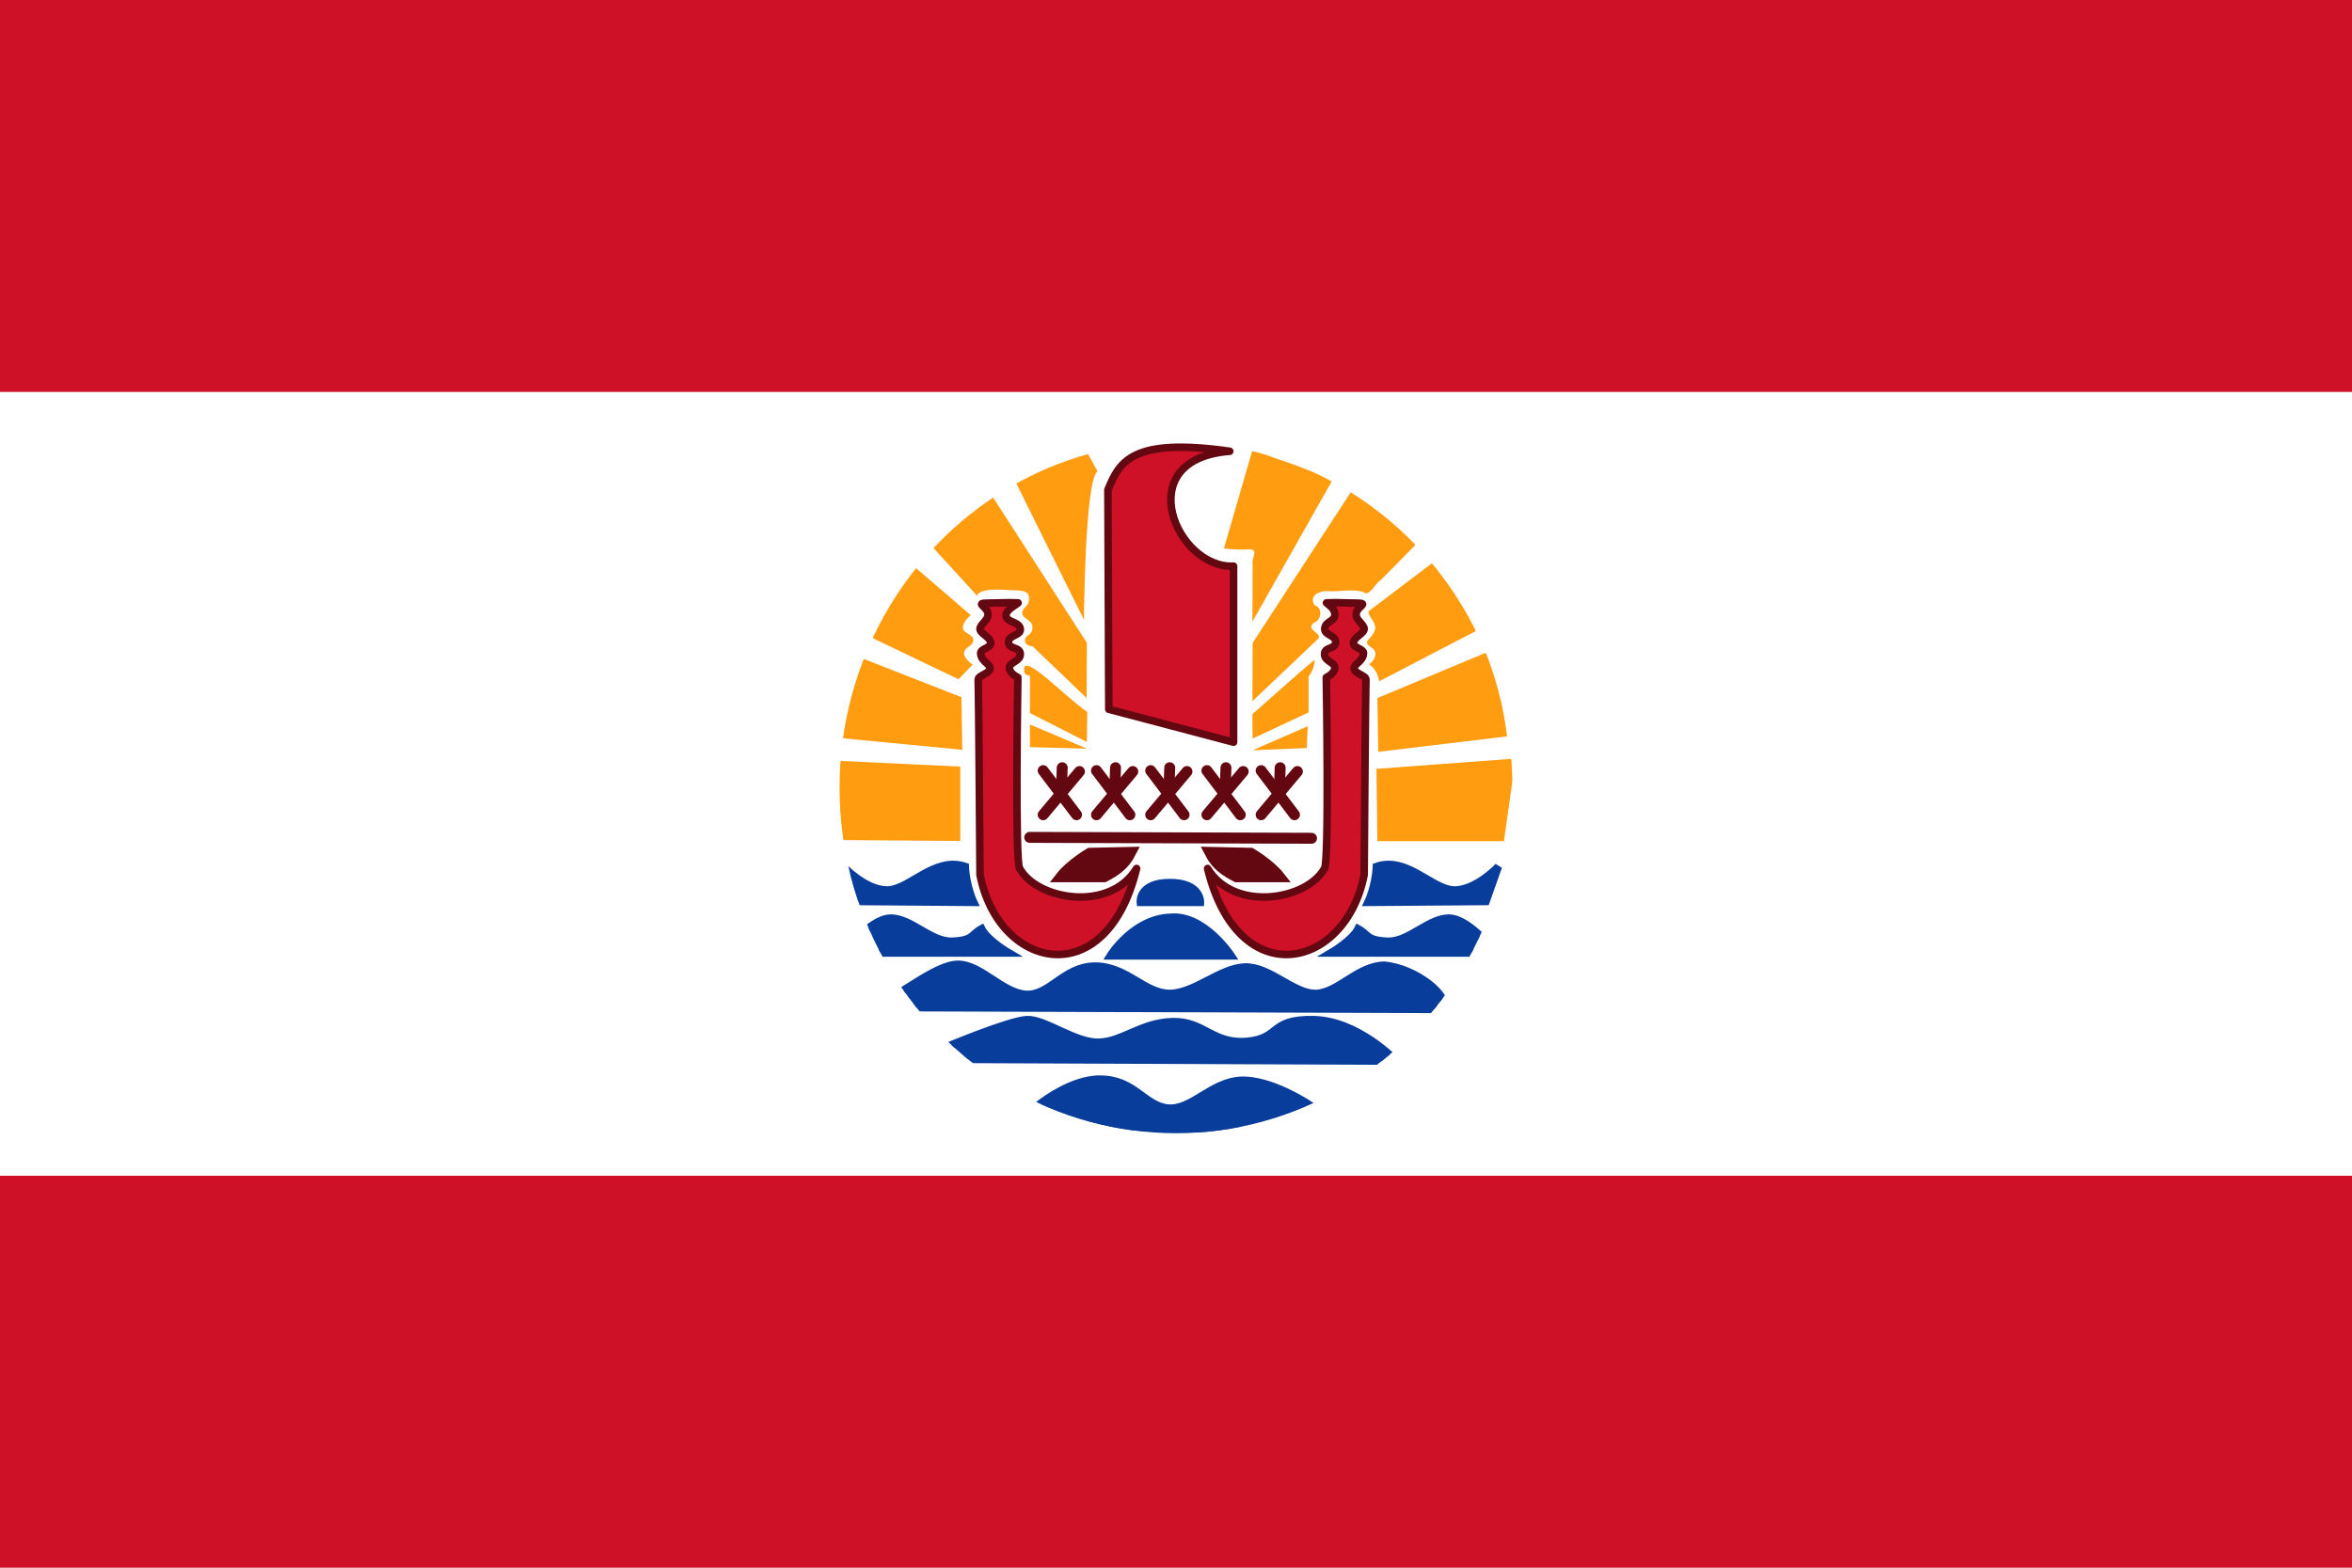 <?xml version="1.0" encoding="utf-8"?>
<!-- Generator: Adobe Illustrator 23.1.0, SVG Export Plug-In . SVG Version: 6.00 Build 0)  -->
<svg version="1.1"
	 id="svg92" xmlns:cc="http://creativecommons.org/ns#" xmlns:dc="http://purl.org/dc/elements/1.1/" xmlns:rdf="http://www.w3.org/1999/02/22-rdf-syntax-ns#" xmlns:svg="http://www.w3.org/2000/svg"
	 xmlns="http://www.w3.org/2000/svg" xmlns:xlink="http://www.w3.org/1999/xlink" x="0px" y="0px" viewBox="0 0 1050 700"
	 style="enable-background:new 0 0 1050 700;" xml:space="preserve">
<style type="text/css">
	.st0{fill:#CE1126;}
	.st1{fill:#FFFFFF;}
	.st2{clip-path:url(#SVGID_2_);}
	.st3{fill:#FF9C10;}
	.st4{fill:#083D9C;stroke:#083D9C;stroke-width:3.6;}
	.st5{fill:#083D9C;stroke:#083D9C;stroke-width:3.381;}
	.st6{fill:#CE1126;stroke:#630810;stroke-width:3.381;stroke-linejoin:round;}
	.st7{fill:#630810;stroke:#630810;stroke-width:4.885;stroke-linecap:round;}
</style>
<rect id="rect5" y="0" class="st0" width="1050" height="700"/>
<rect id="rect7" y="175" class="st1" width="1050" height="350"/>
<g>
	<defs>
		<ellipse id="SVGID_1_" cx="525" cy="351.7" rx="150.2" ry="154.3"/>
	</defs>
	<clipPath id="SVGID_2_">
		<use xlink:href="#SVGID_1_"  style="overflow:visible;"/>
	</clipPath>
	<g id="g90" class="st2">
		<g id="g37">
			<path id="path9" class="st3" d="M485.3,334.3l-25.5-0.7v-10.1L485.3,334.3L485.3,334.3z"/>
			<path id="path11" class="st3" d="M485.2,331.3l-25.4-12.9v-16.8c0,0-3,0.4-2.6-2.9c0.1-7,18.7,12.8,28.2,19.2L485.2,331.3
				L485.2,331.3z"/>
			<path id="path13" class="st3" d="M375.1,375.1l53.6,0.4v-33.2l-61.2-2.9L375.1,375.1L375.1,375.1z"/>
			<path id="path15" class="st3" d="M372.6,329.3l57,5.5l-0.4-23.5l-55.7-21.8L372.6,329.3L372.6,329.3z"/>
			<path id="path17" class="st3" d="M384.1,282.3l43.8,21l6.3-6.5c0,0-4-2.7-3.8-5.3c0.1-2.6,4.1-2.9,4.1-5.7
				c0.1-2.6-4.5-2.9-4.6-5.4c-0.3-2.8,3.5-5.7,3.5-5.7l-39.5-34L384.1,282.3L384.1,282.3z"/>
			<path id="path19" class="st3" d="M671.4,375.6h-56.5l-0.4-32.3l62.1-4.6L671.4,375.6L671.4,375.6z"/>
			<path id="path21" class="st3" d="M672.8,328.8c-0.7-5.3-1.5-10.5-2.7-15.6c-1.6-6.9-3.7-13.7-6.2-20.3c-0.2-0.5-0.5-0.9-0.7-1.4
				l-48.3,20.2l0.4,24L672.8,328.8L672.8,328.8z"/>
			<path id="path23" class="st3" d="M639.8,251.1c-9.6,7.3-19.3,14.6-28.9,21.9c0,2.1,2.1,3.7,2.7,5.7c1.3,2.8-1.3,5.3-3,7.3
				c-1.3,1.8,1.5,2.8,2.5,3.8c2.1,2.2,0.3,5.5-2,6.8c2.7,1.6,4.1,4.6,4.6,7.6c14.4-7.5,28.9-15,43.3-22.5
				C653.9,270.7,647.4,260.4,639.8,251.1L639.8,251.1z"/>
			<path id="path25" class="st3" d="M559.2,335l24.2-1l0.4-9.7L559.2,335L559.2,335z"/>
			<path id="path27" class="st3" d="M559.2,329.8l-0.1-10.9c0,0,23-20.5,27.8-24.3c0,4.2-2.7,7.5-2.7,7.5v16L559.2,329.8
				L559.2,329.8z"/>
			<path id="path29" class="st3" d="M410.4,237.8c0.4,0.4,25.8,28.2,25.8,28.2c0.7-2.6,6.6-3,12.5-2.6c6,0.4,10.7-0.4,10.7,3.8
				c0,4.2-3,3.6-3,6.5s4.5,2.7,4.5,6.5c0,3.8-3.3,3-3.3,5.9c0,2.4,3.4,2.5,3.4,2.5l24.1,23.1l0.1-24.7L435.5,210L410.4,237.8
				L410.4,237.8z"/>
			<path id="path31" class="st3" d="M450.2,208.6c0.4,1.1,33.7,68.1,33.7,68.1s0.4-62.8,6.1-66.2l-9.5-17.2L450.2,208.6L450.2,208.6
				z"/>
			<path id="path33" class="st3" d="M559,201.4c-4.2,14.5-8.4,29-12.6,43.5c3.9,0.5,7.9,0.6,11.8,0.4c3.5,0.3,0.8,3.6,1,5.6
				c0,8.9,0,17.8-0.1,26.7c11.8-20.9,23.7-41.9,35.5-62.8c-8.2-4.3-16.8-7.4-25.6-10.3C565.8,203.2,562.4,202.2,559,201.4L559,201.4
				z"/>
			<path id="path35" class="st3" d="M603.2,219.5c-14.7,22.5-29.3,45.1-44,67.6c0,8.7,0,17.4-0.1,26c9.8-9.3,19.6-18.6,29.4-27.9
				c1.9-2.6-5.9-3.9-2-7.1c3.5-1.1,4.1-6.8,0.4-7.8c-3-4.5,2.7-6.8,6.4-6.3c5.1,0.2,10.3-1.1,15.3,0.3c2.7,2.6,5.3-3.9,7.9-5.4
				c5.3-5.3,10.6-10.7,15.9-16.1C623.8,233.8,613.9,225.9,603.2,219.5L603.2,219.5z"/>
		</g>
		<g id="g57">
			<path id="path39" class="st4" d="M489.8,482c-10.8,0.6-21.6,7.9-26.6,11.8c9.1,4,18.7,7.1,29,9.2c16.4,2.8,32.8,2.7,49.2,2.7
				c2.7-0.3,5.3-0.7,7.9-1.1l34.6-11.6c0,0-16.6-11-29.8-10.5c-13.2,0.5-22.1,13.4-32.7,12.4c-10.6-1-14.9-12.9-30.2-12.9
				C490.7,482,490.3,481.9,489.8,482L489.8,482z"/>
			<path id="path41" class="st5" d="M427,473l196.4,0.8c0,0-17-18.1-37-18.5c-20-0.4-14.5,8.4-29.8,9.7c-15.3,1.3-19.1-9.2-33.2-8.8
				c-14,0.4-22.1,8.8-32.7,9.2c-10.6,0.4-24.2-10.5-32.3-10.1c-8.1,0.4-37,12.6-37,12.6L427,473L427,473z"/>
			<path id="path43" class="st5" d="M401.9,449.9l242.3,0.8c3.8-5.5-11.9-18.5-26.4-19.7c-11.9,0.4-20.4,12.2-30.2,12.6
				c-9.8,0.4-20.8-12.2-31.9-11.8c-11.1,0.4-22.5,11.8-33.6,11.8c-11.1,0-19.1-12.2-33.2-12.2c-14,0-20.4,13.4-31,12.6
				c-10.6-0.8-20-13.4-30.2-13.4c-10.2,0-27.2,15.1-30.6,14.3C393.9,444,401.5,451.2,401.9,449.9L401.9,449.9z"/>
			<path id="path45" class="st5" d="M495.6,426.8l54.1,0c0,0-12.1-18.5-27-17.2C506,410,495.6,426.8,495.6,426.8L495.6,426.8z"/>
			<path id="path47" class="st5" d="M668.1,425.5h-74c0,0,9.6-5.6,12.2-10.8c4.8,2.6,3.5,5.2,13.1,5.6c9.6,0.4,18.7-10.8,27.9-10.3
				C656.3,410.4,668.1,425.9,668.1,425.5L668.1,425.5z"/>
			<path id="path49" class="st5" d="M376.4,425.5h74c0,0-9.6-5.6-12.2-10.8c-4.8,2.6-3.5,5.2-13.1,5.6c-9.6,0.4-18.7-10.8-27.9-10.3
				C388.2,410.4,376.4,425.9,376.4,425.5L376.4,425.5z"/>
			<path id="path51" class="st5" d="M382,402.5l52.7,0.4c0,0-3.4-7.1-3.8-16c-13.6-4.6-24.7,10.1-34.4,10.5
				c-9.8,0.4-20-10.5-20-10.5L382,402.5L382,402.5z"/>
			<path id="path53" class="st5" d="M663.4,402.5l-52.7,0.4c0,0,3.4-7.1,3.8-16c13.6-4.6,24.7,10.1,34.4,10.5
				c9.8,0.4,20-10.5,20-10.5L663.4,402.5L663.4,402.5z"/>
			<path id="path55" class="st5" d="M509.1,402.9l26.8,0c0,0,0.4-8.8-13.6-8.8C508.2,394.1,509.1,402.9,509.1,402.9L509.1,402.9z"/>
		</g>
		<g id="g65">
			<path id="path59" class="st6" d="M495,316.7l55.7,14.7v-78.6c-25.5,1.3-46.8-47.9-1.7-51.3c-44.2-6.3-49.3,5-54.4,17.2L495,316.7
				L495,316.7z"/>
			<path id="path61" class="st6" d="M507.4,387.8c-12.1,19.8-44.5,13.9-52.1,0.1c-2.3-0.6-0.9-85.4-0.9-85.4s-3.6-1.6-3.8-4.2
				c-0.2-2.6,4.9-2.9,4.9-6.2c0-3.4-5.2-2-5.3-5.4c0-3.2,5.5-2.8,5.3-5.8c-0.3-3.4-6.2-2.9-6.4-6c-0.2-2.5,4.2-4.6,5.4-5.7l-4.1-0.1
				l-9.3,0.2c-6.6,0,0.1,1.4,0,5.2c-0.1,2.5-3.3,4.1-3.6,6.2c-0.1,2.2,4.7,3.7,4.8,6.4c0.1,2.3-4.7,2.5-4.5,4.7
				c0.3,3.7,4.2,4.5,4.2,6.7c-0.1,2.2-5.3,3.1-5.3,4.9c0.2,3.4,0.8,87.2,0.8,87.2C445.7,433,493.8,443.9,507.4,387.8L507.4,387.8z"
				/>
			<path id="path63" class="st6" d="M539.1,387.8c12.1,19.8,44.5,13.9,52.1,0.1c2.3-0.6,0.9-85.4,0.9-85.4s3.6-1.6,3.8-4.2
				c0.2-2.6-4.6-2.9-4.6-6.2c0-3.4,4.9-2,5-5.4c0-3.2-5.1-3-4.9-6c0.3-3.4,4.3-3,4.5-6.1c0.2-2.7-2.5-4.3-3.7-5.4l3.9-0.1l9.3,0.2
				c6.6,0-0.1,1.4,0,5.2c0.1,2.5,3.3,4.1,3.6,6.2c0.1,2.2-4.7,3.7-4.8,6.4c-0.1,2.3,4.7,2.5,4.5,4.7c-0.3,3.7-4.2,4.5-4.2,6.7
				c0.1,2.2,5.3,3.1,5.3,4.9c-0.2,3.4-0.8,87.2-0.8,87.2C600.8,433,552.7,443.9,539.1,387.8L539.1,387.8z"/>
		</g>
		<g id="g88">
			<path id="path67" class="st7" d="M492.9,391.5c4.7-2.5,8.9-5,11.9-10.9l-18.3,0.4c0,0-8.5,5-12.8,10.5L492.9,391.5L492.9,391.5z"
				/>
			<path id="path69" class="st7" d="M552,391.5c-4.7-2.5-8.9-5-11.9-10.9l18.3,0.4c0,0,8.5,5,12.8,10.5L552,391.5L552,391.5z"/>
			<path id="path71" class="st7" d="M459.7,373.9l125.8,0.4"/>
			<g id="x">
				<path id="path73" class="st7" d="M465.7,344.1l14.9,19.7"/>
				<path id="path75" class="st7" d="M465.7,363.8l16.2-19.3"/>
				<path id="path77" class="st7" d="M474.2,342.8l-0.4,12.2"/>
			</g>
			<g id="use80">
				<g>
					<path class="st7" d="M489.5,344.1l14.9,19.7"/>
					<path class="st7" d="M489.5,363.8l16.2-19.3"/>
					<path class="st7" d="M498,342.8l-0.4,12.2"/>
				</g>
			</g>
			<g id="use82">
				<g>
					<path class="st7" d="M513.7,344.1l14.9,19.7"/>
					<path class="st7" d="M513.7,363.8l16.2-19.3"/>
					<path class="st7" d="M522.2,342.8l-0.4,12.2"/>
				</g>
			</g>
			<g id="use84">
				<g>
					<path class="st7" d="M538.8,344.1l14.9,19.7"/>
					<path class="st7" d="M538.8,363.8l16.2-19.3"/>
					<path class="st7" d="M547.3,342.8l-0.4,12.2"/>
				</g>
			</g>
			<g id="use86">
				<g>
					<path class="st7" d="M563,344.1l14.9,19.7"/>
					<path class="st7" d="M563,363.8l16.2-19.3"/>
					<path class="st7" d="M571.5,342.8l-0.4,12.2"/>
				</g>
			</g>
		</g>
	</g>
</g>
</svg>
